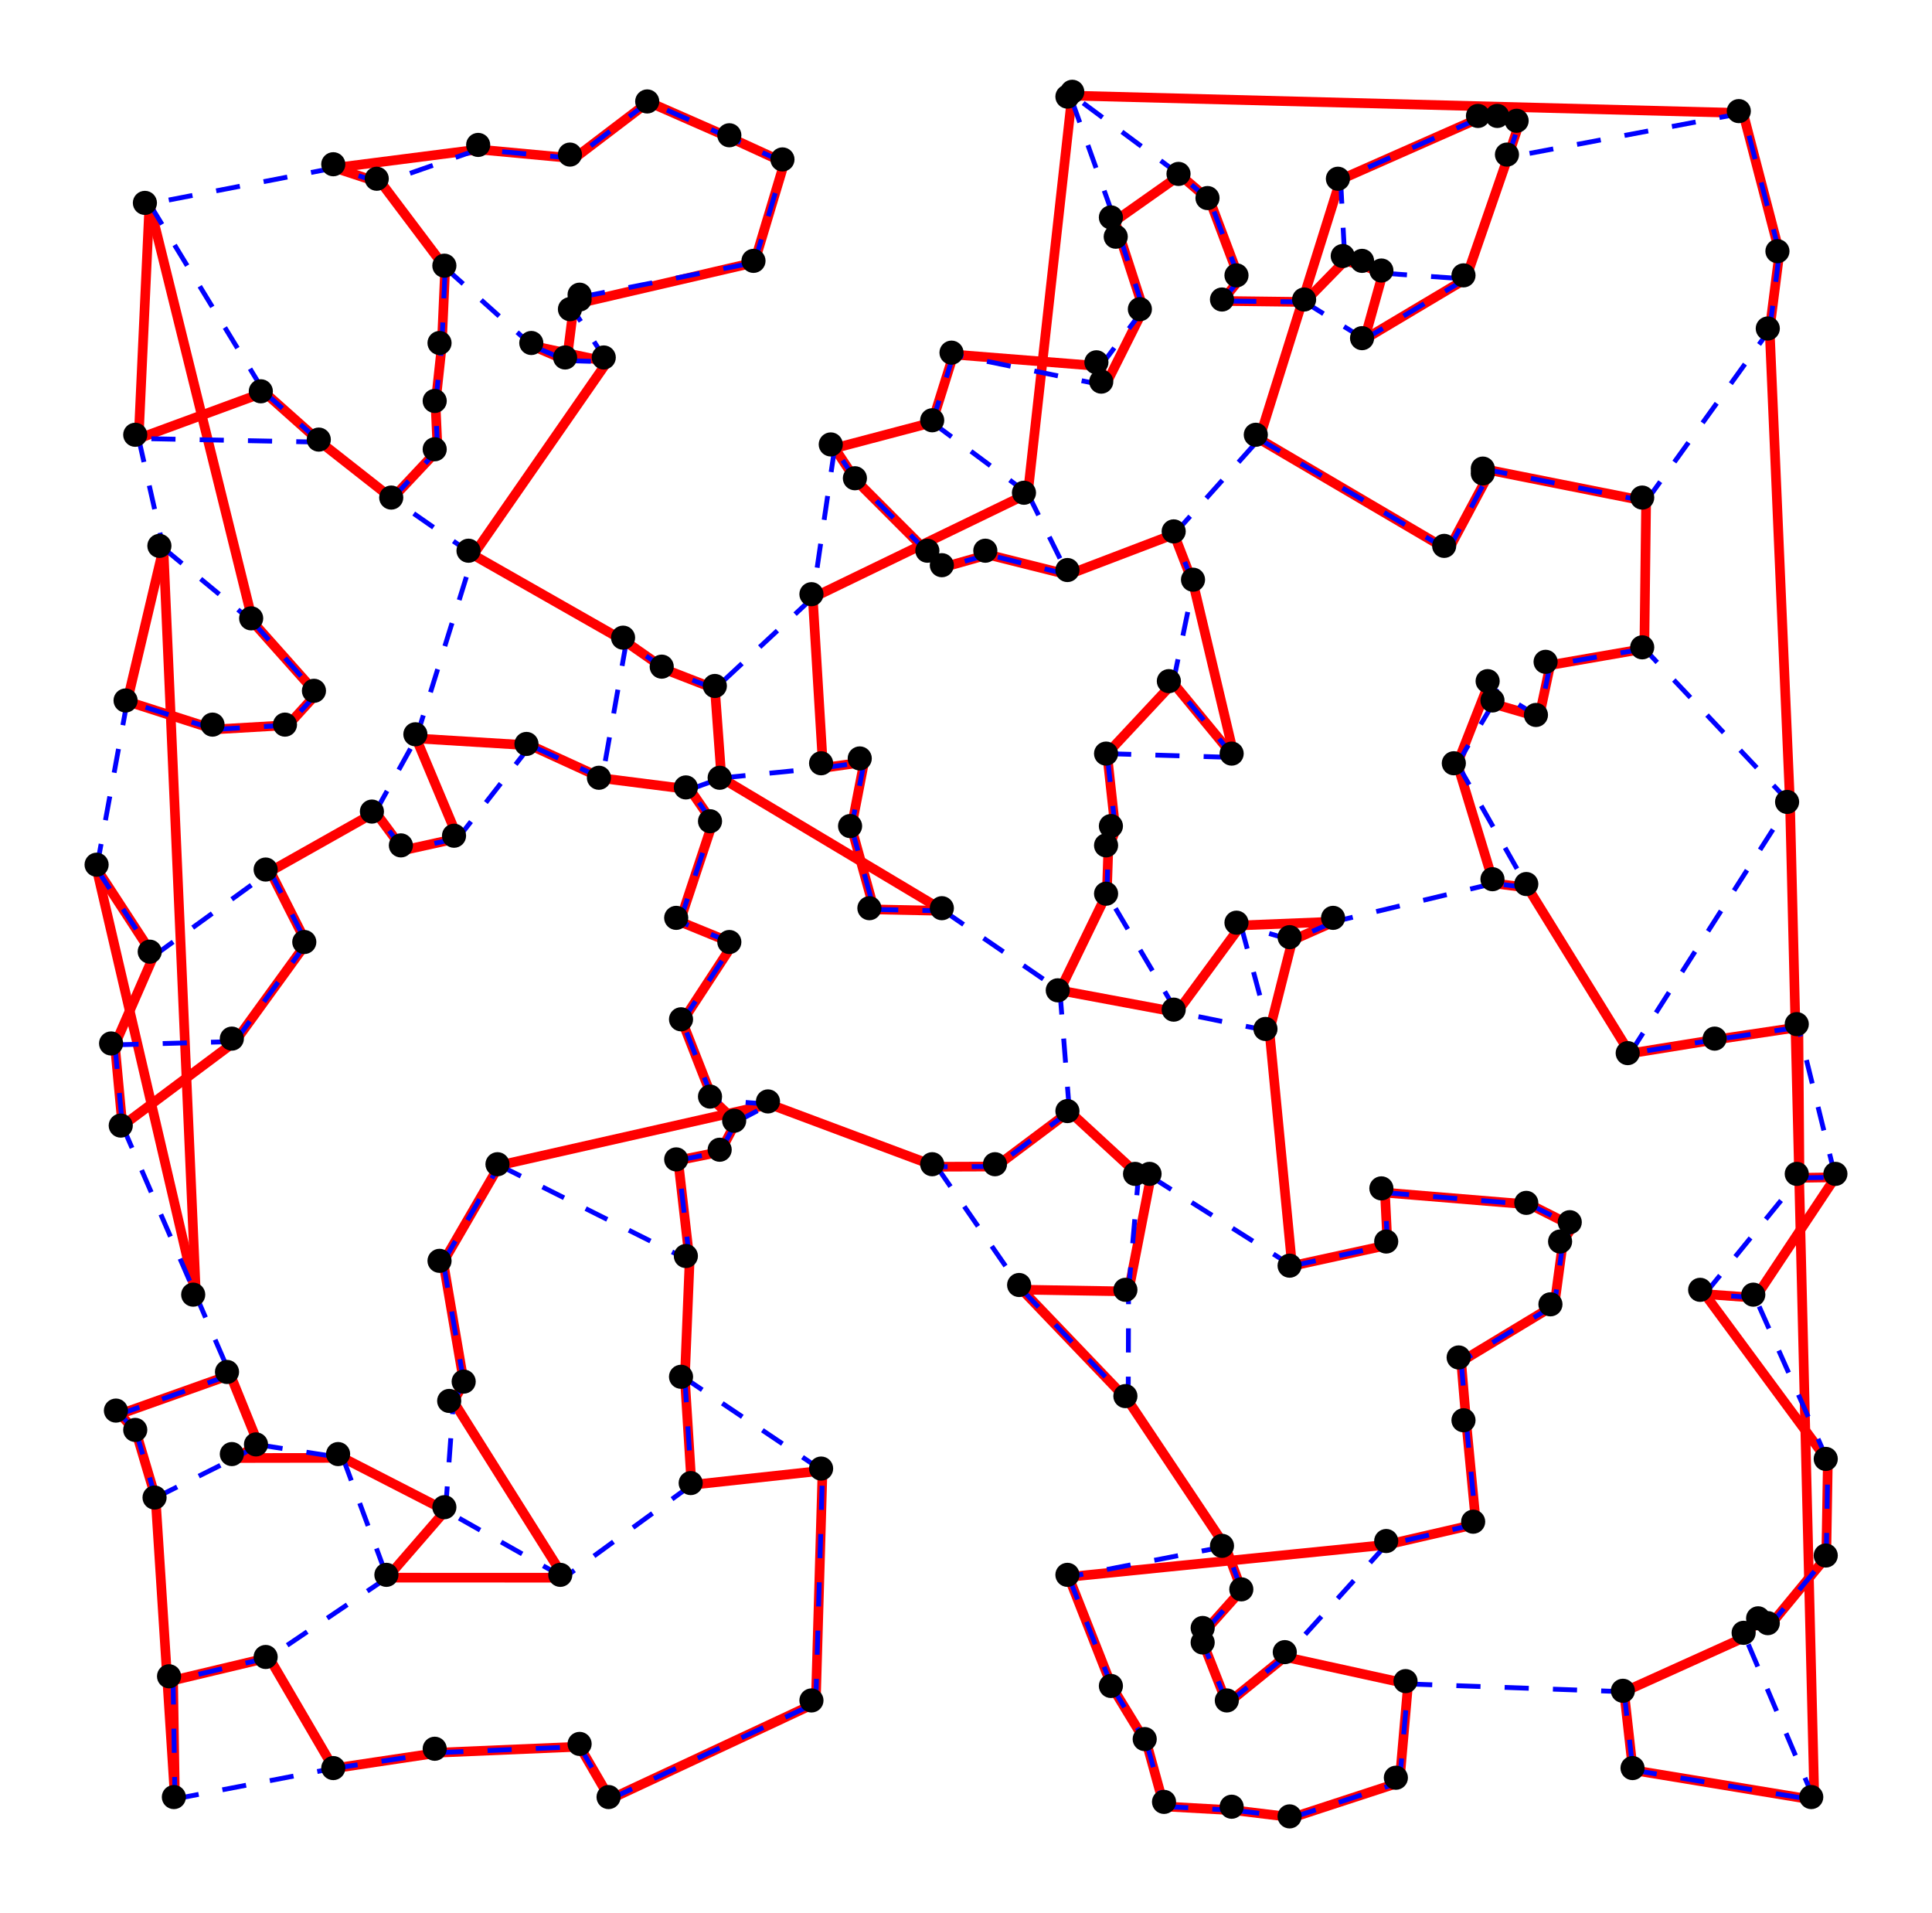 <?xml version="1.0" encoding="UTF-8" standalone="yes"?>
<!DOCTYPE svg PUBLIC "-//W3C//DTD SVG 1.0//EN" "http://www.w3.org/TR/2001/REC-SVG-20010904/DTD/svg10.dtd">
<svg height="396" width="400" xmlns="http://www.w3.org/2000/svg" xmlns:svg="http://www.w3.org/2000/svg" xmlns:xlink="http://www.w3.org/1999/xlink">
	<g id="paths1" style="fill: red; stroke: red; stroke-width: 2">
		<line id="1_0" x1="206.192" x2="193.951" y1="241.476" y2="241.52" />
		<line id="1_1" x1="193.951" x2="159.363" y1="241.52" y2="228.588" />
		<line id="1_2" x1="159.363" x2="103.374" y1="228.588" y2="241.234" />
		<line id="1_3" x1="103.374" x2="91.771" y1="241.234" y2="261.231" />
		<line id="1_4" x1="91.771" x2="96.049" y1="261.231" y2="286.281" />
		<line id="1_5" x1="96.049" x2="93.883" y1="286.281" y2="290.116" />
		<line id="1_6" x1="93.883" x2="116.813" y1="290.116" y2="326.593" />
		<line id="1_7" x1="116.813" x2="80.18" y1="326.593" y2="326.582" />
		<line id="1_8" x1="80.18" x2="92.233" y1="326.582" y2="312.683" />
		<line id="1_9" x1="92.233" x2="70.997" y1="312.683" y2="301.784" />
		<line id="1_10" x1="70.997" x2="48.66" y1="301.784" y2="301.817" />
		<line id="1_11" x1="48.66" x2="53.554" y1="301.817" y2="299.081" />
		<line id="1_12" x1="53.554" x2="47.692" y1="299.081" y2="284.6" />
		<line id="1_13" x1="47.692" x2="24.817" y1="284.6" y2="292.731" />
		<line id="1_14" x1="24.817" x2="28.127" y1="292.731" y2="296.269" />
		<line id="1_15" x1="28.127" x2="32.207" y1="296.269" y2="310.036" />
		<line id="1_16" x1="32.207" x2="36.222" y1="310.036" y2="372.387" />
		<line id="1_17" x1="36.222" x2="35.837" y1="372.387" y2="347.842" />
		<line id="1_18" x1="35.837" x2="55.699" y1="347.842" y2="343.118" />
		<line id="1_19" x1="55.699" x2="69.094" y1="343.118" y2="366.059" />
		<line id="1_20" x1="69.094" x2="90.946" y1="366.059" y2="362.796" />
		<line id="1_21" x1="90.946" x2="120.035" y1="362.796" y2="361.565" />
		<line id="1_22" x1="120.035" x2="126.337" y1="361.565" y2="372.409" />
		<line id="1_23" x1="126.337" x2="168.898" y1="372.409" y2="352.534" />
		<line id="1_24" x1="168.898" x2="170.295" y1="352.534" y2="304.432" />
		<line id="1_25" x1="170.295" x2="143.175" y1="304.432" y2="307.377" />
		<line id="1_26" x1="143.175" x2="141.789" y1="307.377" y2="285.282" />
		<line id="1_27" x1="141.789" x2="142.779" y1="285.282" y2="260.967" />
		<line id="1_28" x1="142.779" x2="140.403" y1="260.967" y2="240.202" />
		<line id="1_29" x1="140.403" x2="149.113" y1="240.202" y2="238.444" />
		<line id="1_30" x1="149.113" x2="152.402" y1="238.444" y2="232.247" />
		<line id="1_31" x1="152.402" x2="147.629" y1="232.247" y2="227.698" />
		<line id="1_32" x1="147.629" x2="141.261" y1="227.698" y2="211.448" />
		<line id="1_33" x1="141.261" x2="151.819" y1="211.448" y2="195.297" />
		<line id="1_34" x1="151.819" x2="140.755" y1="195.297" y2="190.781" />
		<line id="1_35" x1="140.755" x2="147.563" y1="190.781" y2="170.269" />
		<line id="1_36" x1="147.563" x2="142.845" y1="170.269" y2="163.413" />
		<line id="1_37" x1="142.845" x2="124.687" y1="163.413" y2="161.105" />
		<line id="1_38" x1="124.687" x2="109.83" y1="161.105" y2="154.304" />
		<line id="1_39" x1="109.83" x2="86.162" y1="154.304" y2="152.854" />
		<line id="1_40" x1="86.162" x2="94.829" y1="152.854" y2="173.51" />
		<line id="1_41" x1="94.829" x2="83.556" y1="173.51" y2="175.993" />
		<line id="1_42" x1="83.556" x2="77.716" y1="175.993" y2="168.104" />
		<line id="1_43" x1="77.716" x2="55.952" y1="168.104" y2="180.377" />
		<line id="1_44" x1="55.952" x2="63.452" y1="180.377" y2="195.22" />
		<line id="1_45" x1="63.452" x2="48.682" y1="195.22" y2="215.601" />
		<line id="1_46" x1="48.682" x2="25.345" y1="215.601" y2="233.038" />
		<line id="1_47" x1="25.345" x2="23.783" y1="233.038" y2="216.294" />
		<line id="1_48" x1="23.783" x2="31.801" y1="216.294" y2="197.901" />
		<line id="1_49" x1="31.801" x2="20" y1="197.901" y2="179.805" />
		<line id="1_50" x1="20" x2="40.566" y1="179.805" y2="268.142" />
		<line id="1_51" x1="40.566" x2="33.835" y1="268.142" y2="113.465" />
		<line id="1_52" x1="33.835" x2="26.335" y1="113.465" y2="145.196" />
		<line id="1_53" x1="26.335" x2="44.426" y1="145.196" y2="150.986" />
		<line id="1_54" x1="44.426" x2="59.636" y1="150.986" y2="150.107" />
		<line id="1_55" x1="59.636" x2="65.564" y1="150.107" y2="143.592" />
		<line id="1_56" x1="65.564" x2="52.355" y1="143.592" y2="128.759" />
		<line id="1_57" x1="52.355" x2="30.943" y1="128.759" y2="42.181" />
		<line id="1_58" x1="30.943" x2="28.699" y1="42.181" y2="90.766" />
		<line id="1_59" x1="28.699" x2="54.731" y1="90.766" y2="81.196" />
		<line id="1_60" x1="54.731" x2="66.333" y1="81.196" y2="91.524" />
		<line id="1_61" x1="66.333" x2="81.191" y1="91.524" y2="103.203" />
		<line id="1_62" x1="81.191" x2="90.605" y1="103.203" y2="93.183" />
		<line id="1_63" x1="90.605" x2="90.166" y1="93.183" y2="83.602" />
		<line id="1_64" x1="90.166" x2="91.452" y1="83.602" y2="71.747" />
		<line id="1_65" x1="91.452" x2="92.178" y1="71.747" y2="55.431" />
		<line id="1_66" x1="92.178" x2="78.992" y1="55.431" y2="37.929" />
		<line id="1_67" x1="78.992" x2="69.303" y1="37.929" y2="34.753" />
		<line id="1_68" x1="69.303" x2="99.052" y1="34.753" y2="30.941" />
		<line id="1_69" x1="99.052" x2="118.892" y1="30.941" y2="32.787" />
		<line id="1_70" x1="118.892" x2="134.245" y1="32.787" y2="21.107" />
		<line id="1_71" x1="134.245" x2="151.819" y1="21.107" y2="28.82" />
		<line id="1_72" x1="151.819" x2="162.399" y1="28.82" y2="33.666" />
		<line id="1_73" x1="162.399" x2="156.196" y1="33.666" y2="54.343" />
		<line id="1_74" x1="156.196" x2="120.585" y1="54.343" y2="62.595" />
		<line id="1_75" x1="120.585" x2="120.332" y1="62.595" y2="61.474" />
		<line id="1_76" x1="120.332" x2="118.683" y1="61.474" y2="64.144" />
		<line id="1_77" x1="118.683" x2="117.352" y1="64.144" y2="74.648" />
		<line id="1_78" x1="117.352" x2="110.203" y1="74.648" y2="71.582" />
		<line id="1_79" x1="110.203" x2="125.721" y1="71.582" y2="74.9" />
		<line id="1_80" x1="125.721" x2="97.974" y1="74.9" y2="114.871" />
		<line id="1_81" x1="97.974" x2="129.669" y1="114.871" y2="132.923" />
		<line id="1_82" x1="129.669" x2="137.874" y1="132.923" y2="138.648" />
		<line id="1_83" x1="137.874" x2="148.014" y1="138.648" y2="142.581" />
		<line id="1_84" x1="148.014" x2="149.366" y1="142.581" y2="161.039" />
		<line id="1_85" x1="149.366" x2="195.381" y1="161.039" y2="188.551" />
		<line id="1_86" x1="195.381" x2="180.974" y1="188.551" y2="188.254" />
		<line id="1_87" x1="180.974" x2="176.289" y1="188.254" y2="171.279" />
		<line id="1_88" x1="176.289" x2="178.906" y1="171.279" y2="157.765" />
		<line id="1_89" x1="178.906" x2="170.405" y1="157.765" y2="158.952" />
		<line id="1_90" x1="170.405" x2="168.272" y1="158.952" y2="123.727" />
		<line id="1_91" x1="168.272" x2="212.801" y1="123.727" y2="102.17" />
		<line id="1_92" x1="212.801" x2="221.864" y1="102.17" y2="20.635" />
		<line id="1_93" x1="221.864" x2="222.193" y1="20.635" y2="19.8" />
		<line id="1_94" x1="222.193" x2="360.897" y1="19.8" y2="23.404" />
		<line id="1_95" x1="360.897" x2="368.419" y1="23.404" y2="52.289" />
		<line id="1_96" x1="368.419" x2="366.385" y1="52.289" y2="68.264" />
		<line id="1_97" x1="366.385" x2="370.597" y1="68.264" y2="166.192" />
		<line id="1_98" x1="370.597" x2="375.645" y1="166.192" y2="372.607" />
		<line id="1_99" x1="375.645" x2="338.066" y1="372.607" y2="366.421" />
		<line id="1_100" x1="338.066" x2="336.251" y1="366.421" y2="350.194" />
		<line id="1_101" x1="336.251" x2="361.326" y1="350.194" y2="338.866" />
		<line id="1_102" x1="361.326" x2="364.086" y1="338.866" y2="335.185" />
		<line id="1_103" x1="364.086" x2="366.132" y1="335.185" y2="336.844" />
		<line id="1_104" x1="366.132" x2="378.108" y1="336.844" y2="322.319" />
		<line id="1_105" x1="378.108" x2="378.438" y1="322.319" y2="302.422" />
		<line id="1_106" x1="378.438" x2="352.957" y1="302.422" y2="267.889" />
		<line id="1_107" x1="352.957" x2="363.415" y1="267.889" y2="268.647" />
		<line id="1_108" x1="363.415" x2="380" y1="268.647" y2="243.706" />
		<line id="1_109" x1="380" x2="372.566" y1="243.706" y2="243.816" />
		<line id="1_110" x1="372.566" x2="372.335" y1="243.816" y2="212.646" />
		<line id="1_111" x1="372.335" x2="355.838" y1="212.646" y2="215.107" />
		<line id="1_112" x1="355.838" x2="337.483" y1="215.107" y2="218.062" />
		<line id="1_113" x1="337.483" x2="316.301" y1="218.062" y2="183.75" />
		<line id="1_114" x1="316.301" x2="309.252" y1="183.75" y2="182.871" />
		<line id="1_115" x1="309.252" x2="301.718" y1="182.871" y2="158.106" />
		<line id="1_116" x1="301.718" x2="308.053" y1="158.106" y2="141.944" />
		<line id="1_117" x1="308.053" x2="309.12" y1="141.944" y2="145.668" />
		<line id="1_118" x1="309.12" x2="318.666" y1="145.668" y2="148.448" />
		<line id="1_119" x1="318.666" x2="320.953" y1="148.448" y2="137.67" />
		<line id="1_120" x1="320.953" x2="340.441" y1="137.67" y2="134.297" />
		<line id="1_121" x1="340.441" x2="340.815" y1="134.297" y2="103.764" />
		<line id="1_122" x1="340.815" x2="307.14" y1="103.764" y2="97.072" />
		<line id="1_123" x1="307.14" x2="307.811" y1="97.072" y2="98.984" />
		<line id="1_124" x1="307.811" x2="299.859" y1="98.984" y2="113.894" />
		<line id="1_125" x1="299.859" x2="260.708" y1="113.894" y2="90.887" />
		<line id="1_126" x1="260.708" x2="277.545" y1="90.887" y2="37.16" />
		<line id="1_127" x1="277.545" x2="306.128" y1="37.16" y2="24.535" />
		<line id="1_128" x1="306.128" x2="310.835" y1="24.535" y2="24.217" />
		<line id="1_129" x1="310.835" x2="314.497" y1="24.217" y2="25.667" />
		<line id="1_130" x1="314.497" x2="312.177" y1="25.667" y2="32.6" />
		<line id="1_131" x1="312.177" x2="303.478" y1="32.6" y2="57.739" />
		<line id="1_132" x1="303.478" x2="282.505" y1="57.739" y2="70.231" />
		<line id="1_133" x1="282.505" x2="286.31" y1="70.231" y2="56.552" />
		<line id="1_134" x1="286.31" x2="282.23" y1="56.552" y2="54.992" />
		<line id="1_135" x1="282.23" x2="278.447" y1="54.992" y2="53.981" />
		<line id="1_136" x1="278.447" x2="270.111" y1="53.981" y2="62.507" />
		<line id="1_137" x1="270.111" x2="253.031" y1="62.507" y2="62.298" />
		<line id="1_138" x1="253.031" x2="256.638" y1="62.298" y2="57.826" />
		<line id="1_139" x1="256.638" x2="250.491" y1="57.826" y2="41.5" />
		<line id="1_140" x1="250.491" x2="244.332" y1="41.5" y2="36.237" />
		<line id="1_141" x1="244.332" x2="230.86" y1="36.237" y2="45.741" />
		<line id="1_142" x1="230.86" x2="231.948" y1="45.741" y2="49.223" />
		<line id="1_143" x1="231.948" x2="236.743" y1="49.223" y2="64.034" />
		<line id="1_144" x1="236.743" x2="228.836" y1="64.034" y2="79.812" />
		<line id="1_145" x1="228.836" x2="227.846" y1="79.812" y2="75.801" />
		<line id="1_146" x1="227.846" x2="197.416" y1="75.801" y2="73.384" />
		<line id="1_147" x1="197.416" x2="193.005" y1="73.384" y2="87.448" />
		<line id="1_148" x1="193.005" x2="172.803" y1="87.448" y2="92.776" />
		<line id="1_149" x1="172.803" x2="177.224" y1="92.776" y2="99.446" />
		<line id="1_150" x1="177.224" x2="192.027" y1="99.446" y2="114.278" />
		<line id="1_151" x1="192.027" x2="195.392" y1="114.278" y2="117.399" />
		<line id="1_152" x1="195.392" x2="204.553" y1="117.399" y2="114.817" />
		<line id="1_153" x1="204.553" x2="221.127" y1="114.817" y2="118.959" />
		<line id="1_154" x1="221.127" x2="243.078" y1="118.959" y2="110.587" />
		<line id="1_155" x1="243.078" x2="247.092" y1="110.587" y2="120.969" />
		<line id="1_156" x1="247.092" x2="255.583" y1="120.969" y2="156.798" />
		<line id="1_157" x1="255.583" x2="242.88" y1="156.798" y2="141.372" />
		<line id="1_158" x1="242.88" x2="229.21" y1="141.372" y2="156.007" />
		<line id="1_159" x1="229.21" x2="230.937" y1="156.007" y2="171.807" />
		<line id="1_160" x1="230.937" x2="229.463" y1="171.807" y2="175.872" />
		<line id="1_161" x1="229.463" x2="229.155" y1="175.872" y2="185.002" />
		<line id="1_162" x1="229.155" x2="219.433" y1="185.002" y2="205.021" />
		<line id="1_163" x1="219.433" x2="243.694" y1="205.021" y2="209.547" />
		<line id="1_164" x1="243.694" x2="256.924" y1="209.547" y2="191.562" />
		<line id="1_165" x1="256.924" x2="276.258" y1="191.562" y2="190.781" />
		<line id="1_166" x1="276.258" x2="267.57" y1="190.781" y2="194.627" />
		<line id="1_167" x1="267.57" x2="262.819" y1="194.627" y2="213.437" />
		<line id="1_168" x1="262.819" x2="267.515" y1="213.437" y2="262.044" />
		<line id="1_169" x1="267.515" x2="287.278" y1="262.044" y2="257.748" />
		<line id="1_170" x1="287.278" x2="286.739" y1="257.748" y2="246.882" />
		<line id="1_171" x1="286.739" x2="316.73" y1="246.882" y2="249.343" />
		<line id="1_172" x1="316.73" x2="325.638" y1="249.343" y2="253.826" />
		<line id="1_173" x1="325.638" x2="323.604" y1="253.826" y2="257.001" />
		<line id="1_174" x1="323.604" x2="321.833" y1="257.001" y2="270.163" />
		<line id="1_175" x1="321.833" x2="302.521" y1="270.163" y2="281.832" />
		<line id="1_176" x1="302.521" x2="303.599" y1="281.832" y2="294.709" />
		<line id="1_177" x1="303.599" x2="305.589" y1="294.709" y2="315.507" />
		<line id="1_178" x1="305.589" x2="287.014" y1="315.507" y2="319.781" />
		<line id="1_179" x1="287.014" x2="221.27" y1="319.781" y2="326.428" />
		<line id="1_180" x1="221.27" x2="230.211" y1="326.428" y2="349.139" />
		<line id="1_181" x1="230.211" x2="237.447" y1="349.139" y2="360.994" />
		<line id="1_182" x1="237.447" x2="241.011" y1="360.994" y2="373.937" />
		<line id="1_183" x1="241.011" x2="255.737" y1="373.937" y2="374.761" />
		<line id="1_184" x1="255.737" x2="267.658" y1="374.761" y2="376.2" />
		<line id="1_185" x1="267.658" x2="289.753" y1="376.2" y2="368.981" />
		<line id="1_186" x1="289.753" x2="291.534" y1="368.981" y2="348.578" />
		<line id="1_187" x1="291.534" x2="266.008" y1="348.578" y2="342.986" />
		<line id="1_188" x1="266.008" x2="254.043" y1="342.986" y2="352.677" />
		<line id="1_189" x1="254.043" x2="249.402" y1="352.677" y2="340.887" />
		<line id="1_190" x1="249.402" x2="249.941" y1="340.887" y2="337.13" />
		<line id="1_191" x1="249.941" x2="257.067" y1="337.13" y2="329.142" />
		<line id="1_192" x1="257.067" x2="253.713" y1="329.142" y2="320.122" />
		<line id="1_193" x1="253.713" x2="233.587" y1="320.122" y2="289.973" />
		<line id="1_194" x1="233.587" x2="211.57" y1="289.973" y2="266.966" />
		<line id="1_195" x1="211.57" x2="233.653" y1="266.966" y2="267.34" />
		<line id="1_196" x1="233.653" x2="238.272" y1="267.34" y2="243.564" />
		<line id="1_197" x1="238.272" x2="235.732" y1="243.564" y2="243.256" />
		<line id="1_198" x1="235.732" x2="221.413" y1="243.256" y2="230.071" />
		<line id="1_199" x1="221.413" x2="206.192" y1="230.071" y2="241.476" />
	</g>
	<g id="paths2" style="stroke-dasharray: 5, 5; fill: blue; stroke: blue; stroke-width: 1">
		<line id="2_0" x1="69.303" x2="30.943" y1="34.753" y2="42.181" />
		<line id="2_1" x1="30.943" x2="54.731" y1="42.181" y2="81.196" />
		<line id="2_2" x1="54.731" x2="66.333" y1="81.196" y2="91.524" />
		<line id="2_3" x1="66.333" x2="28.699" y1="91.524" y2="90.766" />
		<line id="2_4" x1="28.699" x2="33.835" y1="90.766" y2="113.465" />
		<line id="2_5" x1="33.835" x2="52.355" y1="113.465" y2="128.759" />
		<line id="2_6" x1="52.355" x2="65.564" y1="128.759" y2="143.592" />
		<line id="2_7" x1="65.564" x2="59.636" y1="143.592" y2="150.107" />
		<line id="2_8" x1="59.636" x2="44.426" y1="150.107" y2="150.986" />
		<line id="2_9" x1="44.426" x2="26.335" y1="150.986" y2="145.196" />
		<line id="2_10" x1="26.335" x2="20" y1="145.196" y2="179.805" />
		<line id="2_11" x1="20" x2="31.801" y1="179.805" y2="197.901" />
		<line id="2_12" x1="31.801" x2="55.952" y1="197.901" y2="180.377" />
		<line id="2_13" x1="55.952" x2="63.452" y1="180.377" y2="195.22" />
		<line id="2_14" x1="63.452" x2="48.682" y1="195.22" y2="215.601" />
		<line id="2_15" x1="48.682" x2="23.783" y1="215.601" y2="216.294" />
		<line id="2_16" x1="23.783" x2="25.345" y1="216.294" y2="233.038" />
		<line id="2_17" x1="25.345" x2="40.566" y1="233.038" y2="268.142" />
		<line id="2_18" x1="40.566" x2="47.692" y1="268.142" y2="284.6" />
		<line id="2_19" x1="47.692" x2="24.817" y1="284.6" y2="292.731" />
		<line id="2_20" x1="24.817" x2="28.127" y1="292.731" y2="296.269" />
		<line id="2_21" x1="28.127" x2="32.207" y1="296.269" y2="310.036" />
		<line id="2_22" x1="32.207" x2="48.66" y1="310.036" y2="301.817" />
		<line id="2_23" x1="48.66" x2="53.554" y1="301.817" y2="299.081" />
		<line id="2_24" x1="53.554" x2="70.997" y1="299.081" y2="301.784" />
		<line id="2_25" x1="70.997" x2="80.18" y1="301.784" y2="326.582" />
		<line id="2_26" x1="80.18" x2="55.699" y1="326.582" y2="343.118" />
		<line id="2_27" x1="55.699" x2="35.837" y1="343.118" y2="347.842" />
		<line id="2_28" x1="35.837" x2="36.222" y1="347.842" y2="372.387" />
		<line id="2_29" x1="36.222" x2="69.094" y1="372.387" y2="366.059" />
		<line id="2_30" x1="69.094" x2="90.946" y1="366.059" y2="362.796" />
		<line id="2_31" x1="90.946" x2="120.035" y1="362.796" y2="361.565" />
		<line id="2_32" x1="120.035" x2="126.337" y1="361.565" y2="372.409" />
		<line id="2_33" x1="126.337" x2="168.898" y1="372.409" y2="352.534" />
		<line id="2_34" x1="168.898" x2="170.295" y1="352.534" y2="304.432" />
		<line id="2_35" x1="170.295" x2="141.789" y1="304.432" y2="285.282" />
		<line id="2_36" x1="141.789" x2="143.175" y1="285.282" y2="307.377" />
		<line id="2_37" x1="143.175" x2="116.813" y1="307.377" y2="326.593" />
		<line id="2_38" x1="116.813" x2="92.233" y1="326.593" y2="312.683" />
		<line id="2_39" x1="92.233" x2="93.883" y1="312.683" y2="290.116" />
		<line id="2_40" x1="93.883" x2="96.049" y1="290.116" y2="286.281" />
		<line id="2_41" x1="96.049" x2="91.771" y1="286.281" y2="261.231" />
		<line id="2_42" x1="91.771" x2="103.374" y1="261.231" y2="241.234" />
		<line id="2_43" x1="103.374" x2="142.779" y1="241.234" y2="260.967" />
		<line id="2_44" x1="142.779" x2="140.403" y1="260.967" y2="240.202" />
		<line id="2_45" x1="140.403" x2="149.113" y1="240.202" y2="238.444" />
		<line id="2_46" x1="149.113" x2="152.402" y1="238.444" y2="232.247" />
		<line id="2_47" x1="152.402" x2="159.363" y1="232.247" y2="228.588" />
		<line id="2_48" x1="159.363" x2="147.629" y1="228.588" y2="227.698" />
		<line id="2_49" x1="147.629" x2="141.261" y1="227.698" y2="211.448" />
		<line id="2_50" x1="141.261" x2="151.819" y1="211.448" y2="195.297" />
		<line id="2_51" x1="151.819" x2="140.755" y1="195.297" y2="190.781" />
		<line id="2_52" x1="140.755" x2="147.563" y1="190.781" y2="170.269" />
		<line id="2_53" x1="147.563" x2="142.845" y1="170.269" y2="163.413" />
		<line id="2_54" x1="142.845" x2="149.366" y1="163.413" y2="161.039" />
		<line id="2_55" x1="149.366" x2="170.405" y1="161.039" y2="158.952" />
		<line id="2_56" x1="170.405" x2="178.906" y1="158.952" y2="157.765" />
		<line id="2_57" x1="178.906" x2="176.289" y1="157.765" y2="171.279" />
		<line id="2_58" x1="176.289" x2="180.974" y1="171.279" y2="188.254" />
		<line id="2_59" x1="180.974" x2="195.381" y1="188.254" y2="188.551" />
		<line id="2_60" x1="195.381" x2="219.433" y1="188.551" y2="205.021" />
		<line id="2_61" x1="219.433" x2="221.413" y1="205.021" y2="230.071" />
		<line id="2_62" x1="221.413" x2="206.192" y1="230.071" y2="241.476" />
		<line id="2_63" x1="206.192" x2="193.951" y1="241.476" y2="241.52" />
		<line id="2_64" x1="193.951" x2="211.57" y1="241.52" y2="266.966" />
		<line id="2_65" x1="211.57" x2="233.587" y1="266.966" y2="289.973" />
		<line id="2_66" x1="233.587" x2="233.653" y1="289.973" y2="267.34" />
		<line id="2_67" x1="233.653" x2="235.732" y1="267.34" y2="243.256" />
		<line id="2_68" x1="235.732" x2="238.272" y1="243.256" y2="243.564" />
		<line id="2_69" x1="238.272" x2="267.515" y1="243.564" y2="262.044" />
		<line id="2_70" x1="267.515" x2="287.278" y1="262.044" y2="257.748" />
		<line id="2_71" x1="287.278" x2="286.739" y1="257.748" y2="246.882" />
		<line id="2_72" x1="286.739" x2="316.73" y1="246.882" y2="249.343" />
		<line id="2_73" x1="316.73" x2="325.638" y1="249.343" y2="253.826" />
		<line id="2_74" x1="325.638" x2="323.604" y1="253.826" y2="257.001" />
		<line id="2_75" x1="323.604" x2="321.833" y1="257.001" y2="270.163" />
		<line id="2_76" x1="321.833" x2="302.521" y1="270.163" y2="281.832" />
		<line id="2_77" x1="302.521" x2="303.599" y1="281.832" y2="294.709" />
		<line id="2_78" x1="303.599" x2="305.589" y1="294.709" y2="315.507" />
		<line id="2_79" x1="305.589" x2="287.014" y1="315.507" y2="319.781" />
		<line id="2_80" x1="287.014" x2="266.008" y1="319.781" y2="342.986" />
		<line id="2_81" x1="266.008" x2="254.043" y1="342.986" y2="352.677" />
		<line id="2_82" x1="254.043" x2="249.402" y1="352.677" y2="340.887" />
		<line id="2_83" x1="249.402" x2="249.941" y1="340.887" y2="337.13" />
		<line id="2_84" x1="249.941" x2="257.067" y1="337.13" y2="329.142" />
		<line id="2_85" x1="257.067" x2="253.713" y1="329.142" y2="320.122" />
		<line id="2_86" x1="253.713" x2="221.27" y1="320.122" y2="326.428" />
		<line id="2_87" x1="221.27" x2="230.211" y1="326.428" y2="349.139" />
		<line id="2_88" x1="230.211" x2="237.447" y1="349.139" y2="360.994" />
		<line id="2_89" x1="237.447" x2="241.011" y1="360.994" y2="373.937" />
		<line id="2_90" x1="241.011" x2="255.737" y1="373.937" y2="374.761" />
		<line id="2_91" x1="255.737" x2="267.658" y1="374.761" y2="376.2" />
		<line id="2_92" x1="267.658" x2="289.753" y1="376.2" y2="368.981" />
		<line id="2_93" x1="289.753" x2="291.534" y1="368.981" y2="348.578" />
		<line id="2_94" x1="291.534" x2="336.251" y1="348.578" y2="350.194" />
		<line id="2_95" x1="336.251" x2="338.066" y1="350.194" y2="366.421" />
		<line id="2_96" x1="338.066" x2="375.645" y1="366.421" y2="372.607" />
		<line id="2_97" x1="375.645" x2="361.326" y1="372.607" y2="338.866" />
		<line id="2_98" x1="361.326" x2="364.086" y1="338.866" y2="335.185" />
		<line id="2_99" x1="364.086" x2="366.132" y1="335.185" y2="336.844" />
		<line id="2_100" x1="366.132" x2="378.108" y1="336.844" y2="322.319" />
		<line id="2_101" x1="378.108" x2="378.438" y1="322.319" y2="302.422" />
		<line id="2_102" x1="378.438" x2="363.415" y1="302.422" y2="268.647" />
		<line id="2_103" x1="363.415" x2="352.957" y1="268.647" y2="267.889" />
		<line id="2_104" x1="352.957" x2="372.566" y1="267.889" y2="243.816" />
		<line id="2_105" x1="372.566" x2="380" y1="243.816" y2="243.706" />
		<line id="2_106" x1="380" x2="372.335" y1="243.706" y2="212.646" />
		<line id="2_107" x1="372.335" x2="355.838" y1="212.646" y2="215.107" />
		<line id="2_108" x1="355.838" x2="337.483" y1="215.107" y2="218.062" />
		<line id="2_109" x1="337.483" x2="370.597" y1="218.062" y2="166.192" />
		<line id="2_110" x1="370.597" x2="340.441" y1="166.192" y2="134.297" />
		<line id="2_111" x1="340.441" x2="320.953" y1="134.297" y2="137.67" />
		<line id="2_112" x1="320.953" x2="318.666" y1="137.67" y2="148.448" />
		<line id="2_113" x1="318.666" x2="308.053" y1="148.448" y2="141.944" />
		<line id="2_114" x1="308.053" x2="309.12" y1="141.944" y2="145.668" />
		<line id="2_115" x1="309.12" x2="301.718" y1="145.668" y2="158.106" />
		<line id="2_116" x1="301.718" x2="316.301" y1="158.106" y2="183.75" />
		<line id="2_117" x1="316.301" x2="309.252" y1="183.75" y2="182.871" />
		<line id="2_118" x1="309.252" x2="276.258" y1="182.871" y2="190.781" />
		<line id="2_119" x1="276.258" x2="267.57" y1="190.781" y2="194.627" />
		<line id="2_120" x1="267.57" x2="256.924" y1="194.627" y2="191.562" />
		<line id="2_121" x1="256.924" x2="262.819" y1="191.562" y2="213.437" />
		<line id="2_122" x1="262.819" x2="243.694" y1="213.437" y2="209.547" />
		<line id="2_123" x1="243.694" x2="229.155" y1="209.547" y2="185.002" />
		<line id="2_124" x1="229.155" x2="229.463" y1="185.002" y2="175.872" />
		<line id="2_125" x1="229.463" x2="230.937" y1="175.872" y2="171.807" />
		<line id="2_126" x1="230.937" x2="229.21" y1="171.807" y2="156.007" />
		<line id="2_127" x1="229.21" x2="255.583" y1="156.007" y2="156.798" />
		<line id="2_128" x1="255.583" x2="242.88" y1="156.798" y2="141.372" />
		<line id="2_129" x1="242.88" x2="247.092" y1="141.372" y2="120.969" />
		<line id="2_130" x1="247.092" x2="243.078" y1="120.969" y2="110.587" />
		<line id="2_131" x1="243.078" x2="260.708" y1="110.587" y2="90.887" />
		<line id="2_132" x1="260.708" x2="299.859" y1="90.887" y2="113.894" />
		<line id="2_133" x1="299.859" x2="307.811" y1="113.894" y2="98.984" />
		<line id="2_134" x1="307.811" x2="307.14" y1="98.984" y2="97.072" />
		<line id="2_135" x1="307.14" x2="340.815" y1="97.072" y2="103.764" />
		<line id="2_136" x1="340.815" x2="366.385" y1="103.764" y2="68.264" />
		<line id="2_137" x1="366.385" x2="368.419" y1="68.264" y2="52.289" />
		<line id="2_138" x1="368.419" x2="360.897" y1="52.289" y2="23.404" />
		<line id="2_139" x1="360.897" x2="312.177" y1="23.404" y2="32.6" />
		<line id="2_140" x1="312.177" x2="314.497" y1="32.6" y2="25.667" />
		<line id="2_141" x1="314.497" x2="310.835" y1="25.667" y2="24.217" />
		<line id="2_142" x1="310.835" x2="306.128" y1="24.217" y2="24.535" />
		<line id="2_143" x1="306.128" x2="277.545" y1="24.535" y2="37.16" />
		<line id="2_144" x1="277.545" x2="278.447" y1="37.16" y2="53.981" />
		<line id="2_145" x1="278.447" x2="282.23" y1="53.981" y2="54.992" />
		<line id="2_146" x1="282.23" x2="286.31" y1="54.992" y2="56.552" />
		<line id="2_147" x1="286.31" x2="303.478" y1="56.552" y2="57.739" />
		<line id="2_148" x1="303.478" x2="282.505" y1="57.739" y2="70.231" />
		<line id="2_149" x1="282.505" x2="270.111" y1="70.231" y2="62.507" />
		<line id="2_150" x1="270.111" x2="253.031" y1="62.507" y2="62.298" />
		<line id="2_151" x1="253.031" x2="256.638" y1="62.298" y2="57.826" />
		<line id="2_152" x1="256.638" x2="250.491" y1="57.826" y2="41.5" />
		<line id="2_153" x1="250.491" x2="244.332" y1="41.5" y2="36.237" />
		<line id="2_154" x1="244.332" x2="222.193" y1="36.237" y2="19.8" />
		<line id="2_155" x1="222.193" x2="221.864" y1="19.8" y2="20.635" />
		<line id="2_156" x1="221.864" x2="230.86" y1="20.635" y2="45.741" />
		<line id="2_157" x1="230.86" x2="231.948" y1="45.741" y2="49.223" />
		<line id="2_158" x1="231.948" x2="236.743" y1="49.223" y2="64.034" />
		<line id="2_159" x1="236.743" x2="227.846" y1="64.034" y2="75.801" />
		<line id="2_160" x1="227.846" x2="228.836" y1="75.801" y2="79.812" />
		<line id="2_161" x1="228.836" x2="197.416" y1="79.812" y2="73.384" />
		<line id="2_162" x1="197.416" x2="193.005" y1="73.384" y2="87.448" />
		<line id="2_163" x1="193.005" x2="212.801" y1="87.448" y2="102.17" />
		<line id="2_164" x1="212.801" x2="221.127" y1="102.17" y2="118.959" />
		<line id="2_165" x1="221.127" x2="204.553" y1="118.959" y2="114.817" />
		<line id="2_166" x1="204.553" x2="195.392" y1="114.817" y2="117.399" />
		<line id="2_167" x1="195.392" x2="192.027" y1="117.399" y2="114.278" />
		<line id="2_168" x1="192.027" x2="177.224" y1="114.278" y2="99.446" />
		<line id="2_169" x1="177.224" x2="172.803" y1="99.446" y2="92.776" />
		<line id="2_170" x1="172.803" x2="168.272" y1="92.776" y2="123.727" />
		<line id="2_171" x1="168.272" x2="148.014" y1="123.727" y2="142.581" />
		<line id="2_172" x1="148.014" x2="137.874" y1="142.581" y2="138.648" />
		<line id="2_173" x1="137.874" x2="129.669" y1="138.648" y2="132.923" />
		<line id="2_174" x1="129.669" x2="124.687" y1="132.923" y2="161.105" />
		<line id="2_175" x1="124.687" x2="109.83" y1="161.105" y2="154.304" />
		<line id="2_176" x1="109.83" x2="94.829" y1="154.304" y2="173.51" />
		<line id="2_177" x1="94.829" x2="83.556" y1="173.51" y2="175.993" />
		<line id="2_178" x1="83.556" x2="77.716" y1="175.993" y2="168.104" />
		<line id="2_179" x1="77.716" x2="86.162" y1="168.104" y2="152.854" />
		<line id="2_180" x1="86.162" x2="97.974" y1="152.854" y2="114.871" />
		<line id="2_181" x1="97.974" x2="81.191" y1="114.871" y2="103.203" />
		<line id="2_182" x1="81.191" x2="90.605" y1="103.203" y2="93.183" />
		<line id="2_183" x1="90.605" x2="90.166" y1="93.183" y2="83.602" />
		<line id="2_184" x1="90.166" x2="91.452" y1="83.602" y2="71.747" />
		<line id="2_185" x1="91.452" x2="92.178" y1="71.747" y2="55.431" />
		<line id="2_186" x1="92.178" x2="110.203" y1="55.431" y2="71.582" />
		<line id="2_187" x1="110.203" x2="117.352" y1="71.582" y2="74.648" />
		<line id="2_188" x1="117.352" x2="125.721" y1="74.648" y2="74.9" />
		<line id="2_189" x1="125.721" x2="118.683" y1="74.9" y2="64.144" />
		<line id="2_190" x1="118.683" x2="120.585" y1="64.144" y2="62.595" />
		<line id="2_191" x1="120.585" x2="120.332" y1="62.595" y2="61.474" />
		<line id="2_192" x1="120.332" x2="156.196" y1="61.474" y2="54.343" />
		<line id="2_193" x1="156.196" x2="162.399" y1="54.343" y2="33.666" />
		<line id="2_194" x1="162.399" x2="151.819" y1="33.666" y2="28.82" />
		<line id="2_195" x1="151.819" x2="134.245" y1="28.82" y2="21.107" />
		<line id="2_196" x1="134.245" x2="118.892" y1="21.107" y2="32.787" />
		<line id="2_197" x1="118.892" x2="99.052" y1="32.787" y2="30.941" />
		<line id="2_198" x1="99.052" x2="78.992" y1="30.941" y2="37.929" />
		<line id="2_199" x1="78.992" x2="69.303" y1="37.929" y2="34.753" />
	</g>
	<g id="cities" style="fill: black; stroke: black">
		<circle cx="69" cy="34" id="city_0" r="2" />
		<circle cx="230" cy="349" id="city_1" r="2" />
		<circle cx="219" cy="205" id="city_2" r="2" />
		<circle cx="372" cy="212" id="city_3" r="2" />
		<circle cx="90" cy="362" id="city_4" r="2" />
		<circle cx="97" cy="114" id="city_5" r="2" />
		<circle cx="303" cy="294" id="city_6" r="2" />
		<circle cx="103" cy="241" id="city_7" r="2" />
		<circle cx="307" cy="98" id="city_8" r="2" />
		<circle cx="48" cy="301" id="city_9" r="2" />
		<circle cx="302" cy="281" id="city_10" r="2" />
		<circle cx="52" cy="128" id="city_11" r="2" />
		<circle cx="360" cy="23" id="city_12" r="2" />
		<circle cx="120" cy="361" id="city_13" r="2" />
		<circle cx="63" cy="195" id="city_14" r="2" />
		<circle cx="176" cy="171" id="city_15" r="2" />
		<circle cx="316" cy="249" id="city_16" r="2" />
		<circle cx="305" cy="315" id="city_17" r="2" />
		<circle cx="206" cy="241" id="city_18" r="2" />
		<circle cx="267" cy="194" id="city_19" r="2" />
		<circle cx="291" cy="348" id="city_20" r="2" />
		<circle cx="54" cy="81" id="city_21" r="2" />
		<circle cx="148" cy="142" id="city_22" r="2" />
		<circle cx="197" cy="73" id="city_23" r="2" />
		<circle cx="120" cy="61" id="city_24" r="2" />
		<circle cx="340" cy="103" id="city_25" r="2" />
		<circle cx="137" cy="138" id="city_26" r="2" />
		<circle cx="204" cy="114" id="city_27" r="2" />
		<circle cx="152" cy="232" id="city_28" r="2" />
		<circle cx="368" cy="52" id="city_29" r="2" />
		<circle cx="92" cy="55" id="city_30" r="2" />
		<circle cx="147" cy="227" id="city_31" r="2" />
		<circle cx="289" cy="368" id="city_32" r="2" />
		<circle cx="91" cy="261" id="city_33" r="2" />
		<circle cx="277" cy="37" id="city_34" r="2" />
		<circle cx="244" cy="36" id="city_35" r="2" />
		<circle cx="151" cy="28" id="city_36" r="2" />
		<circle cx="255" cy="156" id="city_37" r="2" />
		<circle cx="236" cy="64" id="city_38" r="2" />
		<circle cx="53" cy="299" id="city_39" r="2" />
		<circle cx="366" cy="68" id="city_40" r="2" />
		<circle cx="318" cy="148" id="city_41" r="2" />
		<circle cx="282" cy="54" id="city_42" r="2" />
		<circle cx="25" cy="233" id="city_43" r="2" />
		<circle cx="301" cy="158" id="city_44" r="2" />
		<circle cx="26" cy="145" id="city_45" r="2" />
		<circle cx="151" cy="195" id="city_46" r="2" />
		<circle cx="212" cy="102" id="city_47" r="2" />
		<circle cx="168" cy="123" id="city_48" r="2" />
		<circle cx="307" cy="97" id="city_49" r="2" />
		<circle cx="231" cy="49" id="city_50" r="2" />
		<circle cx="110" cy="71" id="city_51" r="2" />
		<circle cx="282" cy="70" id="city_52" r="2" />
		<circle cx="250" cy="41" id="city_53" r="2" />
		<circle cx="303" cy="57" id="city_54" r="2" />
		<circle cx="338" cy="366" id="city_55" r="2" />
		<circle cx="375" cy="372" id="city_56" r="2" />
		<circle cx="255" cy="374" id="city_57" r="2" />
		<circle cx="134" cy="21" id="city_58" r="2" />
		<circle cx="48" cy="215" id="city_59" r="2" />
		<circle cx="28" cy="90" id="city_60" r="2" />
		<circle cx="180" cy="188" id="city_61" r="2" />
		<circle cx="116" cy="326" id="city_62" r="2" />
		<circle cx="142" cy="260" id="city_63" r="2" />
		<circle cx="233" cy="289" id="city_64" r="2" />
		<circle cx="59" cy="150" id="city_65" r="2" />
		<circle cx="149" cy="161" id="city_66" r="2" />
		<circle cx="44" cy="150" id="city_67" r="2" />
		<circle cx="314" cy="25" id="city_68" r="2" />
		<circle cx="141" cy="211" id="city_69" r="2" />
		<circle cx="363" cy="268" id="city_70" r="2" />
		<circle cx="287" cy="319" id="city_71" r="2" />
		<circle cx="299" cy="113" id="city_72" r="2" />
		<circle cx="256" cy="57" id="city_73" r="2" />
		<circle cx="94" cy="173" id="city_74" r="2" />
		<circle cx="99" cy="30" id="city_75" r="2" />
		<circle cx="96" cy="286" id="city_76" r="2" />
		<circle cx="309" cy="145" id="city_77" r="2" />
		<circle cx="143" cy="307" id="city_78" r="2" />
		<circle cx="80" cy="326" id="city_79" r="2" />
		<circle cx="147" cy="170" id="city_80" r="2" />
		<circle cx="90" cy="83" id="city_81" r="2" />
		<circle cx="30" cy="42" id="city_82" r="2" />
		<circle cx="237" cy="360" id="city_83" r="2" />
		<circle cx="340" cy="134" id="city_84" r="2" />
		<circle cx="221" cy="118" id="city_85" r="2" />
		<circle cx="352" cy="267" id="city_86" r="2" />
		<circle cx="228" cy="79" id="city_87" r="2" />
		<circle cx="31" cy="197" id="city_88" r="2" />
		<circle cx="257" cy="329" id="city_89" r="2" />
		<circle cx="125" cy="74" id="city_90" r="2" />
		<circle cx="372" cy="243" id="city_91" r="2" />
		<circle cx="286" cy="246" id="city_92" r="2" />
		<circle cx="78" cy="37" id="city_93" r="2" />
		<circle cx="308" cy="141" id="city_94" r="2" />
		<circle cx="178" cy="157" id="city_95" r="2" />
		<circle cx="33" cy="113" id="city_96" r="2" />
		<circle cx="249" cy="337" id="city_97" r="2" />
		<circle cx="159" cy="228" id="city_98" r="2" />
		<circle cx="170" cy="304" id="city_99" r="2" />
		<circle cx="193" cy="241" id="city_100" r="2" />
		<circle cx="254" cy="352" id="city_101" r="2" />
		<circle cx="129" cy="132" id="city_102" r="2" />
		<circle cx="142" cy="163" id="city_103" r="2" />
		<circle cx="286" cy="56" id="city_104" r="2" />
		<circle cx="23" cy="216" id="city_105" r="2" />
		<circle cx="109" cy="154" id="city_106" r="2" />
		<circle cx="355" cy="215" id="city_107" r="2" />
		<circle cx="124" cy="161" id="city_108" r="2" />
		<circle cx="70" cy="301" id="city_109" r="2" />
		<circle cx="249" cy="340" id="city_110" r="2" />
		<circle cx="243" cy="209" id="city_111" r="2" />
		<circle cx="117" cy="74" id="city_112" r="2" />
		<circle cx="221" cy="326" id="city_113" r="2" />
		<circle cx="378" cy="322" id="city_114" r="2" />
		<circle cx="55" cy="180" id="city_115" r="2" />
		<circle cx="170" cy="158" id="city_116" r="2" />
		<circle cx="195" cy="117" id="city_117" r="2" />
		<circle cx="193" cy="87" id="city_118" r="2" />
		<circle cx="380" cy="243" id="city_119" r="2" />
		<circle cx="77" cy="168" id="city_120" r="2" />
		<circle cx="235" cy="243" id="city_121" r="2" />
		<circle cx="211" cy="266" id="city_122" r="2" />
		<circle cx="267" cy="262" id="city_123" r="2" />
		<circle cx="316" cy="183" id="city_124" r="2" />
		<circle cx="336" cy="350" id="city_125" r="2" />
		<circle cx="247" cy="120" id="city_126" r="2" />
		<circle cx="90" cy="93" id="city_127" r="2" />
		<circle cx="364" cy="335" id="city_128" r="2" />
		<circle cx="238" cy="243" id="city_129" r="2" />
		<circle cx="91" cy="71" id="city_130" r="2" />
		<circle cx="118" cy="64" id="city_131" r="2" />
		<circle cx="306" cy="24" id="city_132" r="2" />
		<circle cx="192" cy="114" id="city_133" r="2" />
		<circle cx="242" cy="141" id="city_134" r="2" />
		<circle cx="221" cy="230" id="city_135" r="2" />
		<circle cx="323" cy="257" id="city_136" r="2" />
		<circle cx="321" cy="270" id="city_137" r="2" />
		<circle cx="156" cy="54" id="city_138" r="2" />
		<circle cx="337" cy="218" id="city_139" r="2" />
		<circle cx="227" cy="75" id="city_140" r="2" />
		<circle cx="36" cy="372" id="city_141" r="2" />
		<circle cx="141" cy="285" id="city_142" r="2" />
		<circle cx="267" cy="376" id="city_143" r="2" />
		<circle cx="120" cy="62" id="city_144" r="2" />
		<circle cx="366" cy="336" id="city_145" r="2" />
		<circle cx="66" cy="91" id="city_146" r="2" />
		<circle cx="233" cy="267" id="city_147" r="2" />
		<circle cx="378" cy="302" id="city_148" r="2" />
		<circle cx="221" cy="20" id="city_149" r="2" />
		<circle cx="260" cy="90" id="city_150" r="2" />
		<circle cx="40" cy="268" id="city_151" r="2" />
		<circle cx="241" cy="373" id="city_152" r="2" />
		<circle cx="262" cy="213" id="city_153" r="2" />
		<circle cx="310" cy="24" id="city_154" r="2" />
		<circle cx="86" cy="152" id="city_155" r="2" />
		<circle cx="47" cy="284" id="city_156" r="2" />
		<circle cx="325" cy="253" id="city_157" r="2" />
		<circle cx="55" cy="343" id="city_158" r="2" />
		<circle cx="253" cy="62" id="city_159" r="2" />
		<circle cx="276" cy="190" id="city_160" r="2" />
		<circle cx="140" cy="190" id="city_161" r="2" />
		<circle cx="270" cy="62" id="city_162" r="2" />
		<circle cx="287" cy="257" id="city_163" r="2" />
		<circle cx="266" cy="342" id="city_164" r="2" />
		<circle cx="93" cy="290" id="city_165" r="2" />
		<circle cx="149" cy="238" id="city_166" r="2" />
		<circle cx="222" cy="19" id="city_167" r="2" />
		<circle cx="229" cy="175" id="city_168" r="2" />
		<circle cx="230" cy="45" id="city_169" r="2" />
		<circle cx="243" cy="110" id="city_170" r="2" />
		<circle cx="126" cy="372" id="city_171" r="2" />
		<circle cx="65" cy="143" id="city_172" r="2" />
		<circle cx="28" cy="296" id="city_173" r="2" />
		<circle cx="32" cy="310" id="city_174" r="2" />
		<circle cx="256" cy="191" id="city_175" r="2" />
		<circle cx="20" cy="179" id="city_176" r="2" />
		<circle cx="370" cy="166" id="city_177" r="2" />
		<circle cx="230" cy="171" id="city_178" r="2" />
		<circle cx="177" cy="99" id="city_179" r="2" />
		<circle cx="309" cy="182" id="city_180" r="2" />
		<circle cx="168" cy="352" id="city_181" r="2" />
		<circle cx="92" cy="312" id="city_182" r="2" />
		<circle cx="81" cy="103" id="city_183" r="2" />
		<circle cx="69" cy="366" id="city_184" r="2" />
		<circle cx="229" cy="156" id="city_185" r="2" />
		<circle cx="162" cy="33" id="city_186" r="2" />
		<circle cx="361" cy="338" id="city_187" r="2" />
		<circle cx="312" cy="32" id="city_188" r="2" />
		<circle cx="320" cy="137" id="city_189" r="2" />
		<circle cx="35" cy="347" id="city_190" r="2" />
		<circle cx="140" cy="240" id="city_191" r="2" />
		<circle cx="83" cy="175" id="city_192" r="2" />
		<circle cx="253" cy="320" id="city_193" r="2" />
		<circle cx="118" cy="32" id="city_194" r="2" />
		<circle cx="172" cy="92" id="city_195" r="2" />
		<circle cx="229" cy="185" id="city_196" r="2" />
		<circle cx="278" cy="53" id="city_197" r="2" />
		<circle cx="195" cy="188" id="city_198" r="2" />
		<circle cx="24" cy="292" id="city_199" r="2" />
	</g>
	<!-- 
	Generated using the Perl SVG Module V2.50
	by Ronan Oger
	Info: http://www.roitsystems.com/
 -->
</svg>
